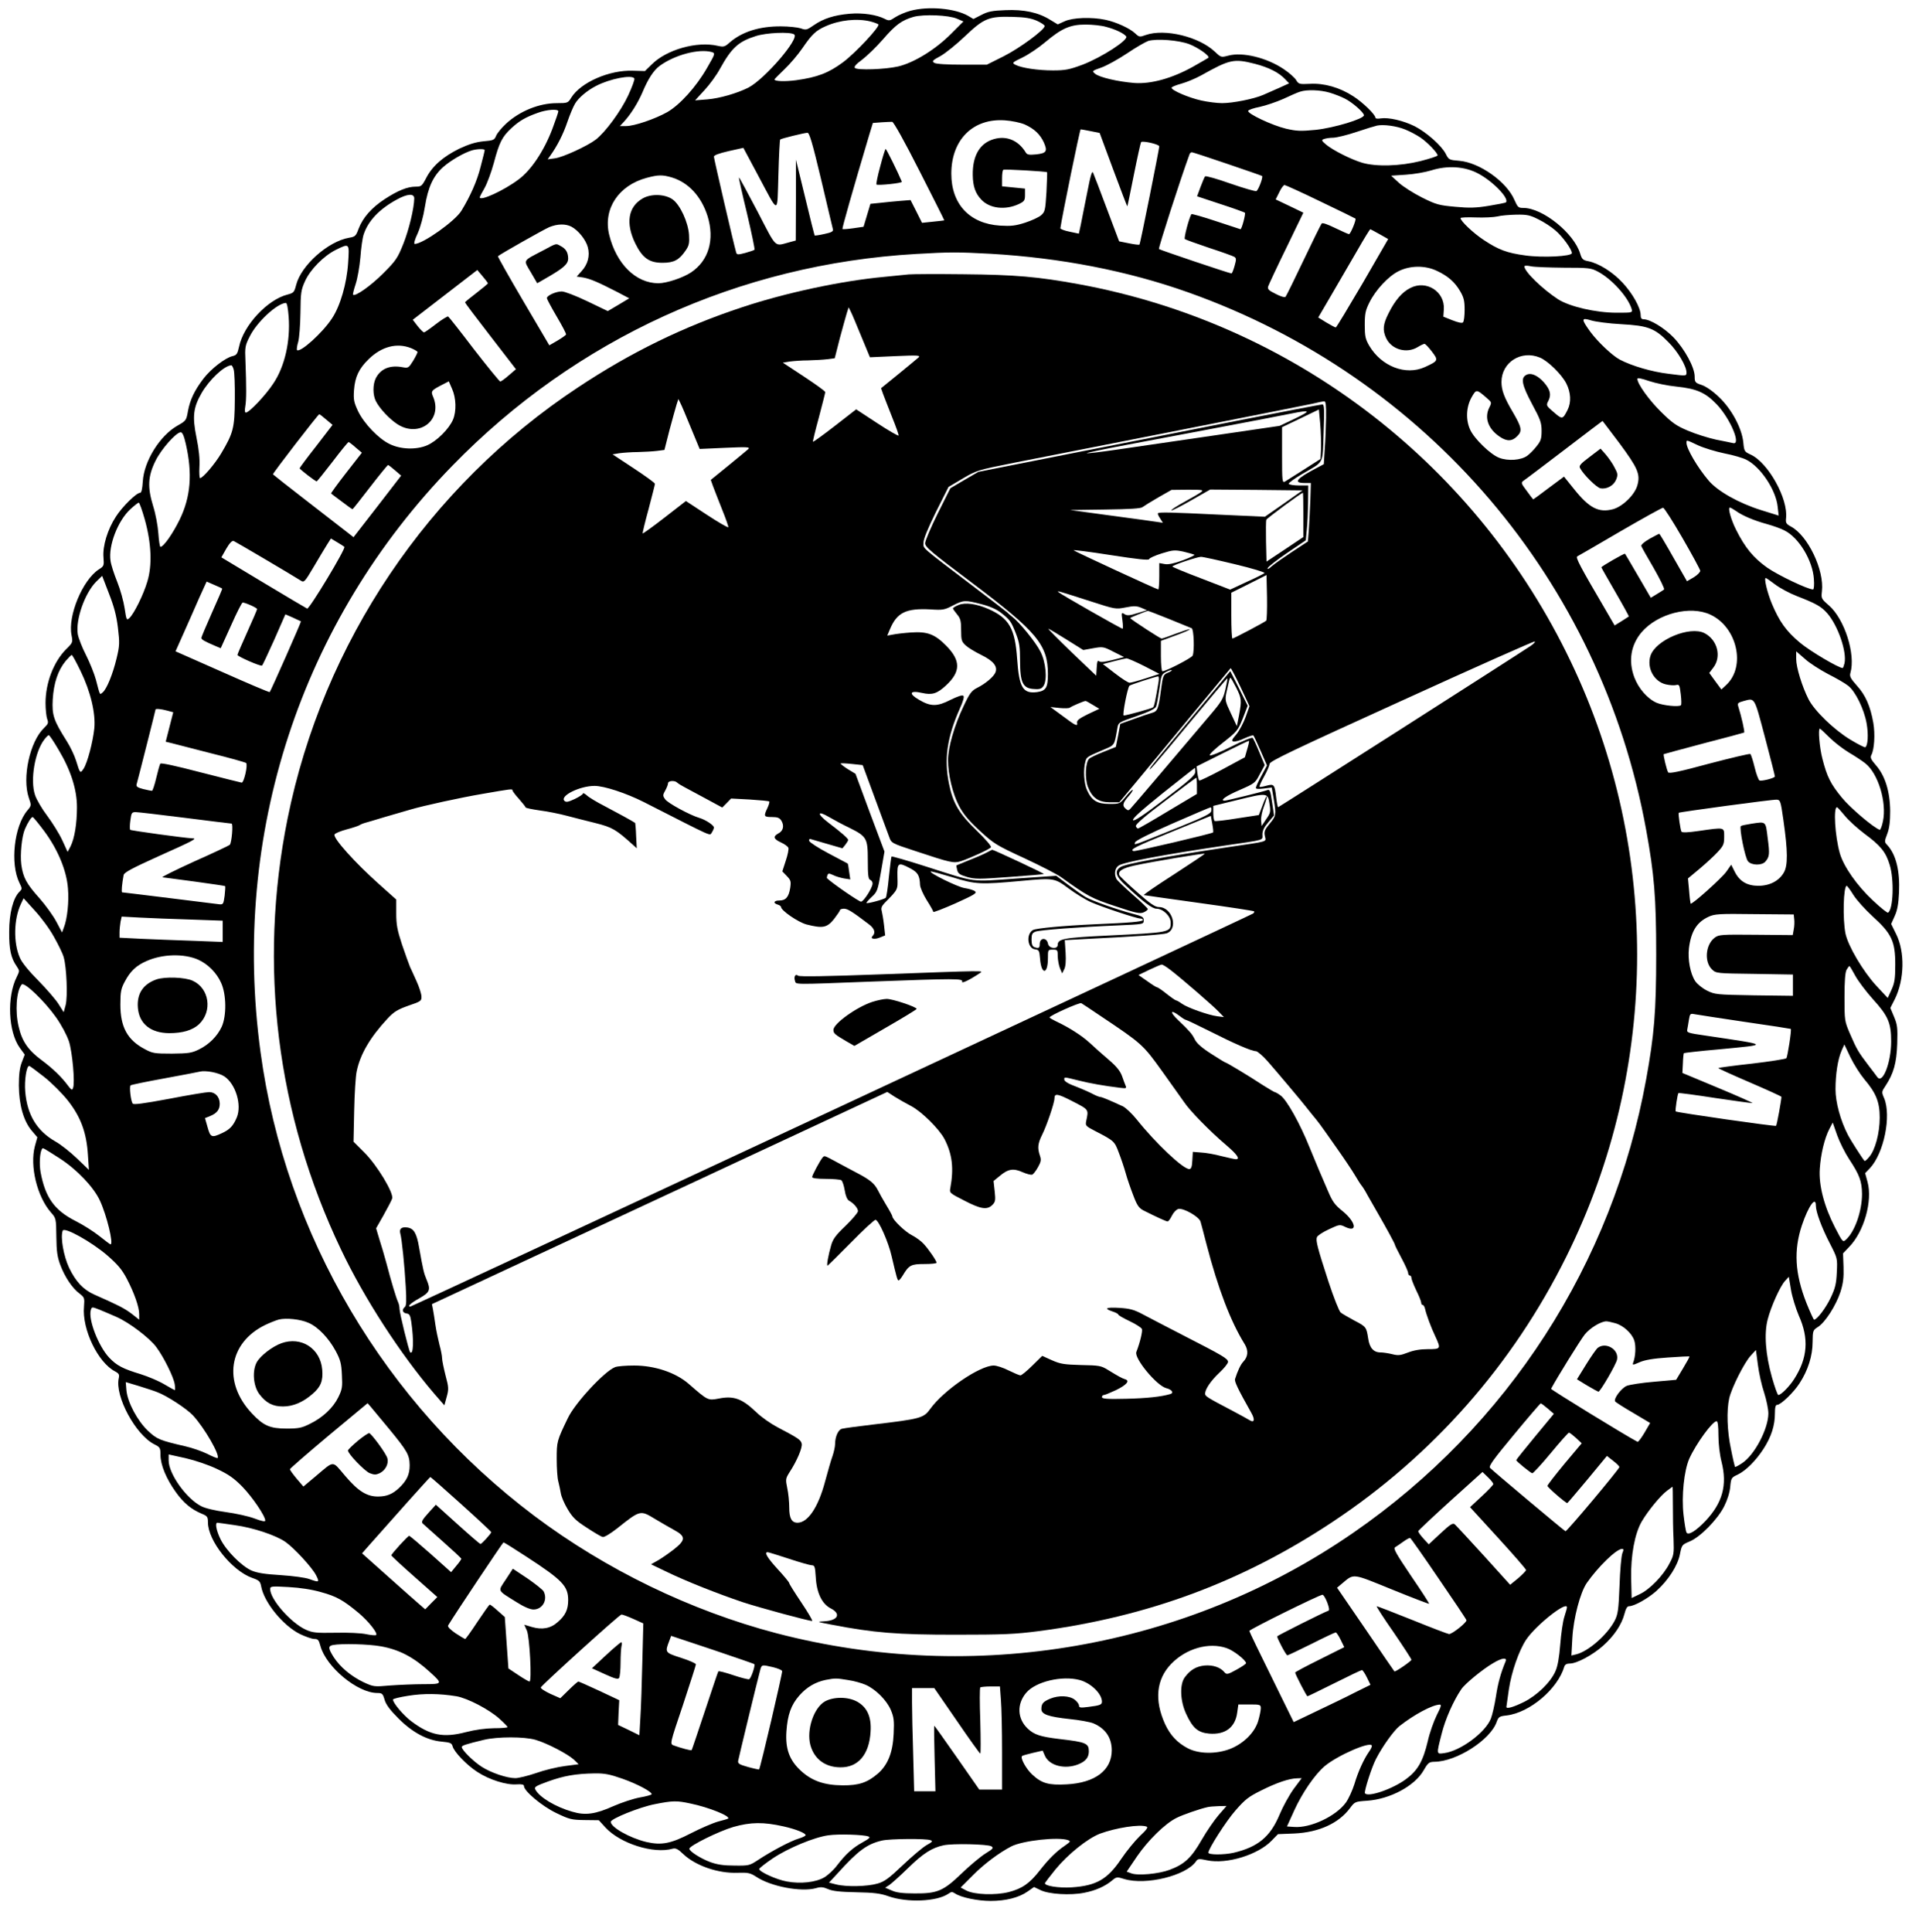 <?xml version="1.0" standalone="no"?>
<!DOCTYPE svg PUBLIC "-//W3C//DTD SVG 20010904//EN"
 "http://www.w3.org/TR/2001/REC-SVG-20010904/DTD/svg10.dtd">
<svg version="1.0" xmlns="http://www.w3.org/2000/svg"
 width="1172pt" height="1180pt" viewBox="0 0 1172 1180"
 preserveAspectRatio="xMidYMid meet">
<g transform="translate(0,1180) scale(0.1,-0.1)"
fill="#000000" stroke="none">
<path d="M5560 11734 c-30 -8 -72 -26 -92 -39 -34 -23 -39 -23 -65 -10 -49 25
-134 38 -214 31 -93 -8 -160 -29 -219 -70 -42 -29 -47 -31 -80 -19 -19 6 -73
12 -120 12 -131 1 -238 -33 -313 -98 -30 -27 -37 -29 -73 -21 -127 30 -314
-23 -404 -114 l-41 -40 -72 2 c-144 6 -320 -71 -378 -164 -20 -33 -22 -34 -88
-34 -109 0 -228 -49 -311 -126 -27 -25 -53 -57 -60 -73 -10 -26 -17 -29 -78
-34 -48 -5 -89 -18 -147 -45 -99 -49 -163 -105 -201 -177 -27 -52 -31 -55 -66
-55 -50 0 -109 -24 -190 -77 -79 -52 -132 -112 -158 -180 -16 -44 -21 -49 -58
-55 -128 -22 -292 -168 -323 -287 -12 -46 -15 -50 -53 -60 -123 -31 -269 -188
-296 -318 -10 -45 -15 -52 -40 -58 -44 -10 -132 -78 -177 -137 -55 -72 -82
-129 -95 -198 -10 -58 -12 -60 -63 -89 -109 -61 -206 -218 -213 -342 -3 -46
-8 -69 -17 -69 -22 0 -108 -84 -147 -145 -51 -78 -82 -180 -76 -249 4 -51 3
-54 -29 -74 -99 -65 -190 -284 -166 -402 8 -43 8 -45 -34 -86 -76 -77 -125
-205 -125 -328 0 -39 5 -83 10 -97 9 -23 7 -30 -19 -55 -87 -83 -135 -304 -93
-427 16 -46 16 -47 -9 -77 -81 -96 -106 -324 -49 -441 18 -37 18 -38 0 -56
-38 -38 -62 -131 -62 -243 -1 -109 11 -162 46 -212 18 -27 18 -28 0 -65 -61
-121 -52 -335 19 -433 l30 -41 -18 -47 c-13 -34 -18 -74 -18 -142 1 -119 29
-217 79 -276 l34 -40 -15 -54 c-32 -121 13 -308 98 -405 31 -35 32 -37 33
-148 1 -89 6 -124 24 -172 27 -73 73 -142 117 -175 31 -24 32 -27 28 -80 -13
-138 85 -342 190 -396 24 -13 27 -20 22 -42 -24 -110 103 -345 217 -403 36
-18 38 -22 38 -67 1 -60 35 -143 93 -224 47 -66 94 -106 159 -133 34 -14 38
-19 38 -53 0 -112 146 -295 270 -339 43 -15 49 -21 55 -52 18 -98 133 -239
237 -291 34 -16 73 -30 88 -30 22 0 27 -6 37 -43 35 -128 226 -287 347 -287
30 0 34 -4 45 -42 9 -30 34 -63 85 -114 86 -86 175 -133 264 -141 52 -5 61 -9
66 -28 9 -35 86 -115 151 -157 73 -48 179 -81 240 -76 32 2 45 -1 45 -10 0
-31 110 -123 197 -165 81 -39 94 -42 174 -43 l86 -1 41 -45 c91 -98 294 -162
410 -129 19 5 33 -2 65 -33 75 -71 213 -119 333 -114 63 2 76 -1 112 -24 89
-60 275 -95 365 -70 30 9 45 7 75 -6 27 -12 73 -17 172 -19 107 -2 147 -7 195
-24 115 -41 298 -33 367 15 18 13 24 13 42 1 36 -24 137 -45 216 -45 92 0 172
20 225 57 l40 28 40 -19 c50 -25 183 -33 267 -16 68 13 127 39 170 75 26 22
30 23 74 9 132 -40 377 20 438 107 11 17 18 18 69 7 118 -25 309 33 393 120
l39 40 100 4 c150 7 271 62 340 155 29 39 31 40 105 45 140 10 290 90 345 186
27 47 33 51 66 52 134 1 340 133 379 242 12 33 17 36 62 41 141 17 312 162
352 299 4 12 15 18 34 18 42 0 139 52 203 109 67 60 113 129 130 194 8 32 17
47 28 47 32 0 117 48 168 94 73 66 130 155 143 224 11 56 13 58 58 77 65 26
171 134 212 215 20 40 34 85 37 119 5 53 7 57 44 74 51 24 112 85 160 159 47
73 69 142 69 215 0 38 4 53 14 53 22 0 101 76 136 131 52 79 80 169 80 252 1
70 2 73 32 92 45 28 111 132 138 214 17 54 21 88 19 153 l-3 83 37 39 c91 93
144 280 113 396 l-15 55 29 30 c86 92 132 320 87 428 -16 37 -16 39 9 76 49
75 67 138 71 256 3 97 1 116 -19 164 l-23 55 28 55 c58 119 62 287 7 397 l-30
61 22 49 c16 35 23 75 26 143 6 132 -18 230 -70 288 -20 21 -20 22 -2 70 13
34 18 74 18 139 -1 119 -31 216 -86 279 -32 37 -37 48 -29 64 18 33 24 126 12
196 -18 102 -48 170 -100 227 -39 44 -46 57 -40 78 33 114 -36 330 -132 413
-46 40 -47 42 -42 86 15 130 -86 340 -189 395 -29 16 -33 22 -30 51 14 119
-110 341 -217 389 -37 17 -39 20 -44 74 -9 88 -73 206 -150 278 -37 36 -80 65
-105 73 -39 13 -42 17 -42 51 0 56 -61 168 -129 239 -56 58 -143 111 -183 111
-13 0 -18 8 -18 26 0 44 -50 133 -111 198 -61 66 -147 119 -210 131 -31 6 -38
12 -48 45 -37 125 -229 280 -347 280 -31 0 -35 4 -55 49 -47 111 -214 229
-337 239 -61 5 -64 6 -82 42 -26 51 -118 132 -190 169 -71 35 -159 55 -207 48
-18 -3 -33 -2 -33 4 0 19 -77 94 -135 131 -83 54 -178 81 -265 76 -65 -3 -69
-2 -84 23 -9 15 -43 45 -76 67 -104 70 -252 106 -339 82 -43 -11 -44 -11 -80
23 -97 93 -308 144 -424 103 -36 -13 -40 -13 -64 10 -34 32 -116 69 -181 83
-85 18 -200 14 -250 -9 l-42 -19 -48 29 c-71 44 -158 63 -272 58 -79 -3 -106
-8 -146 -29 l-49 -25 -32 19 c-80 46 -242 61 -353 31z m284 -48 l40 -17 -75
-75 c-94 -95 -226 -177 -324 -200 -79 -18 -249 -24 -264 -9 -7 7 8 24 45 51
30 23 88 79 127 124 77 89 114 116 186 137 62 17 215 11 265 -11z m489 -13
c26 -12 47 -26 47 -32 0 -23 -152 -135 -249 -184 l-104 -52 -151 0 c-92 0
-158 4 -170 11 -16 10 -12 15 40 43 31 18 99 73 150 122 114 108 144 120 289
116 76 -2 111 -8 148 -24z m-1017 -4 c24 -6 46 -15 49 -18 9 -15 -141 -175
-216 -231 -89 -66 -157 -92 -287 -110 -68 -9 -132 -7 -132 5 0 2 28 30 61 62
34 32 83 90 109 128 59 86 82 108 143 135 86 38 191 49 273 29z m1439 -33 c57
-15 106 -38 123 -58 17 -21 -149 -128 -266 -173 -81 -30 -105 -35 -181 -35
-94 0 -192 15 -229 34 -23 12 -21 14 43 45 37 18 99 60 138 93 101 85 153 108
247 108 41 0 98 -6 125 -14z m-1905 -46 c36 -23 -179 -273 -279 -325 -69 -35
-177 -66 -251 -72 l-75 -6 57 62 c31 33 74 92 94 129 72 130 113 168 221 202
62 20 207 27 233 10z m2414 -60 c54 -21 128 -73 116 -83 -3 -2 -45 -27 -95
-55 -126 -70 -254 -106 -356 -99 -100 8 -213 34 -240 56 -21 17 -21 18 39 39
33 12 103 51 157 87 53 36 111 69 128 75 51 15 185 5 251 -20z m-2917 -48 c22
-7 22 -9 -29 -97 -66 -115 -165 -225 -243 -270 -75 -42 -201 -85 -251 -85
l-38 0 26 28 c41 45 84 113 113 181 33 79 67 131 103 158 92 68 241 107 319
85z m3318 -72 c84 -22 146 -53 184 -94 l24 -25 -59 -27 c-33 -14 -77 -34 -100
-44 -55 -24 -184 -50 -250 -50 -29 0 -87 7 -127 16 -77 17 -182 62 -182 78 0
5 27 16 60 25 33 9 87 32 120 50 177 99 200 104 330 71z m-3791 -89 c4 -5 -13
-51 -37 -103 -45 -97 -141 -227 -199 -271 -51 -39 -201 -108 -249 -114 l-44
-6 17 24 c42 59 78 130 103 204 15 44 36 94 47 112 21 36 75 81 128 108 84 44
219 70 234 46z m4247 -87 c30 -9 71 -25 92 -36 45 -22 117 -85 117 -102 0 -22
-182 -77 -294 -89 -93 -9 -116 -8 -182 7 -84 20 -237 92 -231 109 2 6 33 17
70 24 37 8 102 30 145 49 42 20 88 40 102 44 42 14 123 11 181 -6z m-4711
-114 c0 -5 -16 -53 -36 -106 -51 -135 -130 -254 -208 -311 -91 -68 -236 -134
-236 -108 0 3 13 29 30 58 16 29 41 97 56 152 33 125 51 160 107 212 49 45 86
67 162 94 54 20 125 25 125 9z m2848 -80 c58 -26 94 -60 117 -110 24 -54 16
-66 -47 -73 -43 -4 -55 -2 -63 11 -48 80 -128 109 -211 77 -75 -29 -115 -103
-113 -215 1 -68 16 -111 52 -149 51 -55 147 -66 230 -27 33 16 37 22 37 56 l0
38 -70 7 -70 7 0 48 c0 27 3 51 8 53 8 5 262 -10 267 -15 1 -2 -1 -56 -4 -122
-7 -111 -9 -120 -33 -141 -14 -12 -57 -32 -97 -45 -59 -19 -86 -22 -154 -18
-185 12 -297 131 -297 317 0 208 133 340 328 326 42 -3 94 -14 120 -25z m-642
-285 c84 -165 152 -300 151 -301 -1 -1 -32 -4 -69 -8 l-67 -7 -35 70 -35 69
-63 -5 c-35 -3 -90 -8 -123 -12 l-59 -6 -21 -70 -21 -70 -62 -9 c-35 -5 -64
-7 -67 -5 -3 4 62 234 164 576 l22 72 52 4 c28 2 58 3 66 3 9 -1 77 -123 167
-301z m2966 254 c28 -11 69 -33 93 -49 43 -29 105 -94 105 -109 0 -5 -47 -20
-105 -35 -125 -31 -270 -35 -356 -10 -69 21 -176 75 -219 110 -29 25 -31 29
-14 35 11 4 36 8 58 8 21 1 84 16 140 35 56 19 113 36 126 39 40 8 118 -2 172
-24z m-1921 -10 l55 -11 83 -224 c46 -123 84 -224 86 -224 1 0 19 87 40 193
21 105 41 195 44 199 9 10 111 -13 111 -26 -1 -19 -116 -596 -121 -600 -2 -2
-31 1 -64 8 l-60 12 -75 199 c-41 110 -79 209 -84 220 -6 15 -16 -16 -36 -121
-16 -78 -33 -166 -39 -196 l-12 -55 -57 12 c-31 6 -56 16 -56 21 11 76 119
604 124 604 4 0 31 -5 61 -11z m-1646 -296 c37 -159 70 -295 72 -304 3 -12 -9
-19 -52 -28 -31 -7 -58 -11 -60 -9 -1 1 -28 107 -58 233 l-56 230 0 -247 -1
-247 -37 -10 c-96 -25 -76 -45 -197 188 -61 116 -111 209 -113 207 -2 -1 20
-100 49 -219 28 -119 49 -219 46 -222 -3 -4 -29 -12 -57 -20 -45 -12 -51 -11
-55 3 -14 47 -136 573 -136 585 0 9 30 20 90 34 l90 20 86 -161 c135 -252 120
-252 128 -5 3 117 8 215 11 217 6 6 145 40 166 41 12 1 30 -59 84 -286z
m-2055 180 c0 -5 -11 -50 -25 -102 -21 -85 -62 -178 -117 -268 -38 -63 -234
-202 -285 -203 -7 0 -1 25 18 65 17 38 35 104 44 162 19 120 51 189 113 244
46 40 122 84 172 100 33 10 80 11 80 2z m4536 -84 c115 -39 210 -72 212 -74 7
-7 -23 -87 -35 -92 -6 -3 -78 18 -159 46 -81 29 -150 48 -154 44 -4 -4 -16
-34 -28 -65 l-21 -57 142 -47 c78 -25 145 -50 150 -53 6 -6 -19 -101 -27 -101
-1 0 -68 22 -149 49 -81 27 -148 46 -151 43 -16 -29 -46 -145 -40 -152 5 -4
72 -28 149 -54 77 -25 146 -50 154 -55 12 -8 12 -16 1 -55 -7 -25 -15 -46 -19
-46 -12 0 -436 143 -443 149 -5 4 132 430 187 579 2 6 8 12 14 12 5 0 103 -32
217 -71z m1532 -59 c91 -48 192 -154 169 -176 -3 -3 -49 -12 -104 -21 -78 -13
-120 -14 -205 -6 -99 9 -116 13 -202 56 -52 26 -115 66 -142 90 l-48 44 90 6
c49 3 118 15 154 26 101 32 206 25 288 -19z m-4924 -24 c101 -31 179 -116 217
-235 45 -145 7 -273 -101 -345 -50 -33 -149 -66 -199 -66 -138 0 -258 119
-301 298 -37 157 58 300 230 346 71 19 96 19 154 2z m3961 -147 c115 -55 211
-102 213 -104 7 -6 -30 -95 -39 -95 -5 0 -42 17 -84 37 -47 23 -78 34 -83 28
-5 -6 -55 -107 -111 -225 -56 -118 -106 -219 -110 -223 -5 -5 -32 3 -60 18
-43 21 -51 29 -46 46 4 11 53 117 111 235 l104 215 -85 41 -84 40 22 44 c11
24 26 44 32 44 5 0 105 -45 220 -101z m-5535 19 c-1 -61 -33 -193 -67 -278
-35 -87 -45 -102 -123 -180 -76 -76 -171 -143 -184 -130 -2 3 5 32 16 65 11
33 24 106 29 163 4 57 13 120 20 140 27 82 94 154 202 213 65 36 107 39 107 7z
m6866 -128 c33 -16 79 -46 103 -67 44 -37 101 -116 101 -139 0 -20 -180 -29
-285 -14 -112 15 -164 35 -253 94 -64 42 -142 116 -142 134 0 4 42 6 92 4 51
-2 111 1 133 6 22 6 74 10 116 11 65 1 84 -3 135 -29z m-5907 -44 c42 -22 89
-80 101 -126 14 -52 0 -105 -39 -147 l-29 -32 40 -6 c43 -8 88 -27 207 -88
l74 -39 -65 -39 -66 -39 -125 60 c-71 34 -139 60 -156 60 -36 0 -91 -25 -91
-41 0 -5 27 -56 60 -112 33 -56 59 -105 57 -110 -1 -4 -25 -21 -52 -37 l-50
-29 -159 270 c-87 148 -157 272 -155 274 12 12 281 164 314 178 50 20 98 21
134 3z m4936 -46 l53 -30 -156 -270 c-87 -148 -160 -270 -164 -270 -4 0 -30
14 -57 30 l-50 31 83 142 c45 78 116 199 157 270 40 70 75 127 78 127 2 0 27
-14 56 -30z m-6299 -176 c-8 -125 -48 -263 -98 -338 -57 -88 -195 -212 -214
-194 -3 3 0 26 7 49 7 24 13 105 14 179 1 123 4 140 28 193 32 71 114 154 188
191 84 41 83 42 75 -80z m3924 56 c429 -25 836 -104 1205 -235 1461 -518 2523
-1764 2799 -3285 49 -270 61 -411 61 -760 0 -349 -12 -490 -61 -760 -205
-1128 -844 -2119 -1790 -2772 -1019 -704 -2312 -929 -3522 -613 -525 138
-1041 388 -1479 717 -913 687 -1521 1715 -1672 2833 -180 1328 245 2629 1172
3581 755 776 1752 1231 2833 1293 207 12 252 12 454 1z m3500 -85 c154 0 168
-2 209 -24 85 -45 184 -155 206 -228 6 -23 5 -23 -92 -23 -126 0 -286 37 -357
82 -95 62 -206 169 -206 201 0 5 15 6 38 1 20 -5 111 -8 202 -9z m-775 -19
c67 -31 110 -68 143 -125 22 -38 27 -58 27 -113 0 -37 -4 -71 -10 -77 -6 -6
-29 -1 -65 13 l-55 22 3 45 c7 108 -107 181 -205 130 -50 -25 -94 -76 -133
-155 -34 -67 -37 -103 -14 -152 33 -69 125 -95 192 -54 18 11 37 20 42 20 5 0
25 -21 45 -47 41 -54 40 -57 -43 -95 -117 -53 -265 4 -340 131 -23 40 -27 57
-27 126 0 68 4 89 28 137 38 77 116 161 179 192 70 35 162 36 233 2z m-5795
-76 c0 -3 -31 -29 -70 -59 -38 -29 -70 -55 -70 -58 0 -3 70 -96 156 -207 l155
-201 -43 -37 c-24 -21 -47 -38 -53 -38 -5 1 -77 89 -160 196 -82 108 -153 198
-158 201 -4 2 -38 -18 -74 -46 -36 -28 -69 -51 -73 -51 -5 0 -22 17 -39 38
l-30 39 197 152 197 152 32 -38 c18 -21 32 -40 33 -43z m-1217 -205 c11 -149
-24 -303 -93 -406 -46 -71 -148 -179 -169 -179 -6 0 -7 15 -3 38 7 38 7 118 1
277 -4 83 -2 95 25 148 43 89 167 204 222 207 7 0 13 -33 17 -85z m8138 -45
c164 -9 205 -24 290 -111 57 -57 109 -146 109 -184 0 -22 0 -22 -109 -8 -102
12 -225 48 -299 87 -45 24 -133 107 -179 169 -57 79 -57 89 5 70 26 -8 108
-19 183 -23z m-7391 -146 c22 -9 40 -20 40 -24 0 -5 -12 -29 -27 -54 -27 -43
-30 -45 -63 -39 -77 15 -135 -8 -165 -67 -19 -38 -19 -103 1 -141 23 -45 83
-109 133 -141 132 -83 275 27 217 167 -16 37 -14 40 62 79 l33 17 20 -46 c25
-56 27 -136 6 -187 -24 -57 -100 -133 -159 -158 -66 -28 -161 -25 -228 8 -68
32 -157 126 -193 200 -26 56 -29 71 -25 130 6 80 30 131 90 189 79 77 172 101
258 67z m6895 -58 c50 -21 133 -103 161 -158 28 -55 31 -115 8 -161 -30 -59
-32 -60 -84 -15 -48 41 -48 42 -33 71 18 37 11 67 -27 111 -39 44 -81 62 -109
46 -35 -18 -26 -62 36 -178 51 -94 58 -114 58 -164 0 -48 -5 -62 -31 -94 -16
-21 -42 -47 -56 -57 -37 -28 -118 -34 -172 -13 -53 20 -152 116 -177 171 -28
60 -25 137 7 196 30 53 31 53 92 0 33 -28 33 -29 18 -59 -32 -63 -8 -131 63
-179 44 -30 76 -29 107 3 32 31 28 53 -25 144 -54 91 -71 136 -71 187 0 120
120 197 235 149z m-7978 -73 c5 -16 8 -98 7 -183 -1 -174 -9 -204 -83 -329
-38 -64 -112 -151 -129 -151 -4 0 -6 31 -4 69 3 46 -3 106 -18 179 -26 128
-20 182 31 271 47 81 137 167 181 170 4 1 11 -11 15 -26z m8811 -104 c124 -13
177 -36 247 -109 84 -89 152 -252 98 -236 -10 2 -56 12 -103 21 -46 10 -123
34 -170 54 -72 30 -97 48 -166 116 -73 72 -144 171 -144 201 0 8 25 3 71 -13
39 -13 114 -29 167 -34z m-8245 -202 l38 -32 -100 -130 c-56 -71 -101 -132
-101 -135 0 -6 96 -80 104 -80 3 0 46 54 97 120 50 66 94 120 98 120 3 0 23
-15 43 -33 l38 -32 -96 -123 c-53 -68 -94 -125 -92 -126 1 -1 31 -24 65 -49
34 -26 63 -47 66 -47 2 0 50 61 107 135 57 74 107 135 110 135 3 0 22 -15 43
-33 l37 -32 -145 -188 -146 -188 -37 29 c-20 16 -131 102 -245 190 -114 88
-209 163 -210 165 -3 5 276 367 283 367 3 0 22 -15 43 -33z m7896 -142 c114
-154 130 -191 111 -259 -16 -58 -90 -130 -149 -146 -87 -23 -145 7 -237 122
l-62 77 -93 -69 c-51 -39 -94 -70 -95 -70 -1 0 -19 23 -39 51 -36 48 -37 51
-19 64 11 7 123 92 249 188 127 97 231 176 232 176 0 1 46 -60 102 -134z
m-8754 -7 c41 -180 30 -323 -38 -462 -41 -84 -98 -166 -117 -166 -4 0 -10 37
-13 83 -3 45 -17 120 -32 167 -35 114 -32 182 15 276 34 70 126 174 154 174
10 0 20 -23 31 -72z m9236 -8 c35 -16 107 -38 160 -49 53 -10 114 -28 135 -39
87 -44 181 -185 191 -288 l6 -53 -106 33 c-138 43 -267 116 -322 181 -68 80
-135 195 -135 230 0 19 -3 20 71 -15z m-9487 -452 c41 -147 46 -280 16 -379
-24 -82 -82 -198 -110 -224 -17 -15 -18 -12 -29 60 -6 41 -26 114 -45 161 -19
47 -38 105 -41 129 -14 92 44 244 121 315 24 22 47 40 51 40 5 0 21 -46 37
-102z m9391 -113 c59 -102 108 -193 109 -201 0 -8 -17 -26 -40 -40 l-41 -24
-83 145 c-45 80 -84 145 -86 145 -3 0 -29 -14 -60 -31 -33 -19 -53 -37 -50
-44 2 -7 37 -68 76 -135 39 -68 67 -126 63 -130 -4 -4 -25 -17 -45 -29 l-36
-22 -57 98 c-87 149 -98 168 -101 171 -3 4 -144 -77 -144 -83 0 -2 38 -69 85
-150 47 -81 84 -149 83 -150 -2 -1 -22 -14 -45 -29 l-42 -26 -54 93 c-156 266
-186 322 -174 329 7 3 125 72 262 152 138 80 255 145 262 145 6 1 59 -82 118
-184z m326 165 c40 -29 110 -59 191 -81 39 -11 87 -28 107 -39 88 -44 172
-184 179 -297 3 -36 0 -63 -5 -63 -32 0 -212 86 -280 133 -84 60 -135 121
-191 233 -30 60 -51 134 -37 134 4 0 20 -9 36 -20z m-8498 -220 c11 -9 -214
-382 -227 -377 -6 3 -127 74 -268 159 l-256 154 30 53 c20 34 35 50 45 47 12
-5 347 -202 410 -242 20 -13 24 -9 79 84 31 53 68 114 81 135 l24 38 37 -22
c20 -12 41 -25 45 -29z m-1383 -493 c11 -94 11 -109 -8 -188 -23 -96 -60 -187
-85 -208 -19 -15 -15 -22 -41 77 -9 34 -36 102 -60 150 -25 48 -47 106 -51
129 -14 89 43 250 112 320 l37 36 41 -107 c31 -79 46 -134 55 -209z m10122
263 c29 -22 89 -54 133 -71 116 -45 148 -63 185 -105 65 -75 120 -234 105
-305 -4 -16 -9 -29 -11 -29 -25 0 -199 103 -260 154 -85 71 -127 130 -173 240
-28 68 -49 156 -37 156 3 0 29 -18 58 -40z m-9485 -25 c2 -1 -26 -66 -62 -146
-35 -79 -65 -149 -65 -155 0 -10 17 -20 87 -50 l31 -13 63 139 c34 77 66 140
71 140 16 0 88 -32 88 -40 0 -4 -27 -67 -60 -140 -33 -73 -60 -136 -60 -140 0
-9 141 -71 150 -65 4 2 37 74 75 158 l68 155 46 -20 c25 -12 47 -22 49 -23 3
-2 -184 -425 -191 -432 -3 -2 -133 53 -290 123 l-285 126 50 112 c27 61 70
157 94 213 l46 101 46 -20 c26 -11 48 -21 49 -23z m9089 -159 c163 -76 218
-316 97 -429 l-30 -28 -37 50 -37 51 25 33 c51 67 25 169 -54 210 -89 46 -298
-41 -330 -138 -24 -74 22 -159 95 -175 22 -5 50 -7 61 -4 20 5 22 1 29 -56 4
-34 5 -64 1 -67 -12 -12 -110 -2 -149 15 -56 25 -110 87 -136 156 -37 100 -21
197 45 275 98 114 297 165 420 107z m719 -363 c50 -25 105 -57 122 -71 43 -32
98 -143 113 -230 12 -66 8 -136 -8 -146 -4 -2 -46 19 -92 47 -99 60 -219 176
-255 247 -39 77 -75 194 -75 245 l0 47 53 -46 c28 -26 93 -67 142 -93z
m-10673 19 c61 -125 93 -259 84 -351 -9 -84 -42 -209 -65 -245 -21 -32 -22
-31 -46 47 -10 33 -36 87 -57 120 -81 128 -91 159 -86 255 6 100 32 178 79
235 17 20 34 37 37 37 4 0 28 -44 54 -98z m10287 -404 c34 -128 61 -236 61
-240 0 -10 -79 -30 -94 -25 -6 3 -20 39 -30 81 -10 42 -22 78 -26 81 -5 3
-118 -24 -252 -59 -180 -49 -244 -62 -250 -53 -9 15 -31 107 -27 111 2 1 112
31 244 66 132 34 243 64 247 66 5 3 -16 97 -36 160 -6 19 -1 23 31 32 72 19
65 32 132 -220z m-9758 162 l37 -10 -23 -90 -23 -90 37 -9 c20 -5 128 -33 241
-62 113 -28 209 -55 213 -59 12 -11 -13 -120 -27 -120 -6 1 -119 29 -251 63
-157 41 -242 59 -246 53 -4 -6 -15 -46 -25 -88 -10 -43 -22 -78 -26 -78 -5 0
-29 5 -54 11 -34 9 -43 15 -40 28 8 27 116 454 116 458 0 6 35 3 71 -7z
m10151 -163 c29 -29 82 -70 118 -92 36 -21 82 -51 102 -67 78 -61 132 -237
108 -353 -6 -31 -16 -55 -20 -53 -38 13 -180 134 -230 195 -70 85 -92 129
-120 239 -18 68 -27 184 -16 184 3 0 29 -24 58 -53z m-10815 -75 c75 -125 113
-243 113 -352 0 -101 -15 -191 -39 -239 l-18 -34 -33 72 c-18 39 -60 106 -92
149 -32 42 -65 99 -74 126 -31 91 -1 266 57 340 11 14 23 26 27 26 4 0 31 -40
59 -88z m10535 -432 c27 -188 28 -277 2 -320 -29 -50 -86 -80 -155 -80 -69 0
-115 27 -145 87 l-21 42 -30 -43 c-28 -39 -210 -203 -218 -195 -1 2 -6 38 -9
79 l-7 75 72 60 c39 33 89 79 110 102 35 38 39 48 39 93 0 59 5 58 -155 35
-69 -10 -101 -11 -106 -4 -6 11 -21 111 -16 115 5 5 574 82 597 80 23 -1 25
-6 42 -126z m373 30 c22 -28 77 -78 122 -112 99 -73 130 -111 154 -190 28 -90
22 -272 -10 -292 -4 -3 -46 30 -92 74 -97 90 -180 208 -203 290 -29 103 -40
280 -17 280 3 0 24 -23 46 -50z m-10135 -15 c151 -19 279 -35 284 -35 11 0 1
-119 -11 -130 -4 -4 -101 -50 -216 -101 -114 -52 -201 -95 -195 -97 7 -1 96
-13 196 -26 101 -14 185 -26 187 -28 2 -2 0 -28 -3 -58 -7 -51 -9 -55 -32 -53
-14 2 -152 19 -306 38 -155 19 -284 35 -288 35 -6 0 -1 54 9 106 4 16 51 41
212 114 215 96 241 110 208 110 -41 1 -375 47 -380 52 -3 3 -3 29 1 57 6 47 9
51 33 51 14 0 150 -16 301 -35z m-860 -81 c84 -113 137 -242 145 -350 7 -81
-4 -186 -25 -239 l-11 -30 -35 66 c-19 36 -66 101 -103 143 -79 88 -100 126
-111 205 -8 63 3 173 22 217 17 40 39 74 47 74 4 0 36 -39 71 -86z m11050
-391 c19 -30 72 -89 117 -130 116 -105 138 -152 138 -293 0 -88 -4 -113 -23
-155 l-23 -50 -70 75 c-81 88 -172 242 -188 318 -18 88 -13 293 8 292 3 -1 22
-26 41 -57z m-10991 -254 c27 -47 54 -103 60 -125 18 -62 25 -242 12 -292
l-12 -44 -31 49 c-16 26 -72 91 -123 143 -59 59 -102 112 -114 141 -40 91 -37
235 6 327 l17 36 68 -75 c38 -41 91 -112 117 -160z m10629 107 c2 -16 1 -44
-3 -63 l-6 -34 -225 2 c-211 2 -227 1 -252 -18 -56 -42 -65 -148 -16 -194 25
-24 30 -24 260 -27 l234 -4 0 -65 0 -65 -237 3 c-230 4 -240 5 -288 29 -28 14
-60 40 -72 58 -30 46 -46 132 -38 201 13 103 48 159 120 192 36 17 64 19 280
16 l240 -2 3 -29z m-9795 -2 l197 -7 0 -65 0 -65 -177 7 c-98 3 -240 9 -315
12 l-138 7 0 32 c0 18 3 47 6 65 l7 32 111 -6 c61 -3 200 -9 309 -12z m47
-245 c60 -27 114 -81 141 -143 32 -71 33 -201 3 -267 -27 -58 -78 -109 -140
-139 -43 -21 -63 -24 -164 -25 -106 0 -119 2 -165 27 -107 56 -150 135 -150
273 0 78 4 97 27 140 33 63 70 98 132 125 98 44 229 47 316 9z m10120 -97 c17
-32 66 -97 109 -145 93 -102 111 -145 111 -258 0 -126 -51 -261 -84 -218 -6 8
-31 42 -56 74 -60 79 -70 95 -111 190 -34 79 -34 82 -34 225 0 100 4 152 13
168 7 12 15 22 17 22 2 0 18 -26 35 -58z m-10988 -255 c34 -48 66 -109 79
-147 21 -66 38 -253 25 -285 -5 -15 -9 -13 -28 11 -42 57 -94 107 -165 160
-81 60 -119 115 -139 203 -23 94 -14 219 18 258 15 19 140 -101 210 -200z
m10313 -28 c154 -22 281 -42 282 -43 6 -5 -20 -171 -27 -179 -5 -5 -99 -20
-210 -33 -111 -12 -204 -25 -206 -27 -2 -2 84 -41 191 -87 107 -46 195 -86
195 -89 -1 -23 -28 -173 -33 -177 -5 -5 -606 81 -613 88 -4 5 11 107 17 112 2
2 103 -11 224 -30 121 -18 223 -32 228 -31 4 1 -90 43 -210 93 l-218 91 3 58
c1 32 4 61 6 63 3 2 98 13 213 23 312 30 317 25 -79 84 -111 16 -118 18 -113
39 2 11 7 38 10 59 6 35 8 38 33 33 15 -3 153 -24 307 -47z m730 -349 c73 -86
95 -140 95 -236 0 -95 -28 -199 -65 -241 -13 -16 -25 -26 -28 -23 -14 16 -87
130 -101 158 -46 89 -76 200 -76 279 0 93 14 183 37 236 l17 38 37 -78 c21
-43 59 -103 84 -133z m-11117 14 c46 -36 111 -101 146 -145 79 -100 115 -197
123 -334 l6 -90 -74 71 c-41 39 -99 85 -130 102 -114 65 -173 163 -185 305 -6
69 8 157 24 157 4 0 44 -30 90 -66z m1102 2 c69 -46 108 -174 76 -251 -22 -52
-43 -74 -91 -96 -62 -29 -70 -26 -87 36 l-16 56 32 13 c42 17 59 41 58 77 -1
41 -28 69 -65 69 -16 0 -126 -18 -244 -41 -161 -30 -218 -37 -223 -29 -12 19
-21 103 -13 111 5 4 98 23 208 43 110 20 207 39 215 41 36 9 115 -6 150 -29z
m9923 -505 c64 -97 78 -135 79 -213 0 -105 -44 -231 -99 -280 -18 -16 -20 -14
-66 75 -67 130 -100 259 -93 359 6 91 29 185 58 242 l21 40 27 -77 c15 -42 48
-108 73 -146z m-10928 4 c105 -68 207 -175 245 -257 42 -90 85 -268 65 -268
-3 0 -33 23 -67 50 -35 28 -101 70 -147 93 -128 65 -184 142 -213 297 -9 50
-5 120 8 142 6 10 2 11 109 -57z m10725 -288 c0 -39 36 -136 86 -232 46 -90
46 -90 42 -175 -3 -70 -10 -98 -37 -155 -29 -62 -84 -135 -102 -135 -3 0 -24
46 -47 103 -70 179 -78 321 -27 474 39 116 85 181 85 120z m-10434 -305 c63
-55 89 -86 118 -141 46 -88 76 -174 76 -217 l0 -34 -47 37 c-44 33 -79 51
-226 116 -68 30 -114 79 -155 164 -34 73 -54 187 -39 227 10 24 177 -69 273
-152z m10330 -367 c63 -140 54 -259 -28 -387 -29 -46 -81 -98 -97 -98 -5 0
-22 48 -39 108 -39 138 -49 267 -26 354 20 78 77 205 107 236 l22 24 13 -78
c7 -43 29 -114 48 -159z m-10275 -8 c78 -34 203 -129 244 -185 46 -62 105
-182 112 -226 3 -20 3 -36 1 -36 -3 0 -32 16 -64 35 -33 20 -97 47 -144 62
-109 33 -146 52 -192 100 -66 69 -131 236 -113 293 6 19 7 19 53 1 26 -11 72
-30 103 -44z m1175 -37 c57 -25 122 -93 164 -171 29 -54 35 -77 38 -146 4 -74
2 -88 -22 -137 -32 -65 -96 -125 -175 -163 -48 -24 -68 -28 -141 -28 -102 0
-142 18 -213 94 -177 189 -141 429 81 538 29 14 67 29 85 34 45 11 133 2 183
-21z m7977 -1 c50 -13 103 -61 118 -106 11 -34 8 -98 -7 -136 -5 -15 -1 -15
39 3 32 14 83 23 173 29 71 5 130 8 132 6 2 -1 -16 -34 -39 -72 l-42 -70 -135
-12 c-74 -6 -149 -18 -167 -25 -33 -14 -81 -78 -71 -95 3 -5 53 -37 110 -70
l104 -62 -35 -60 c-19 -32 -38 -57 -42 -55 -76 40 -530 319 -528 324 36 68
179 298 205 331 33 41 98 80 132 81 8 0 32 -5 53 -11z m911 -424 c14 -44 26
-101 26 -127 0 -94 -84 -254 -160 -304 -22 -15 -42 -25 -44 -23 -1 2 -13 50
-24 107 -24 110 -28 238 -11 312 14 63 92 218 131 260 l32 35 12 -90 c6 -49
23 -126 38 -170z m-9815 3 c60 -22 182 -102 220 -143 71 -77 166 -243 150
-260 -3 -2 -31 9 -64 26 -33 16 -91 36 -130 45 -159 37 -176 43 -232 96 -64
61 -124 173 -131 247 l-4 50 83 -25 c45 -14 94 -30 108 -36z m1419 -227 c110
-134 123 -157 124 -220 0 -56 -17 -93 -64 -138 -40 -38 -76 -53 -130 -53 -68
0 -121 33 -200 126 -82 96 -63 96 -181 -3 l-74 -62 -42 49 c-22 27 -41 52 -40
57 0 4 107 97 237 206 l237 197 20 -23 c11 -13 62 -74 113 -136z m7075 126
l37 -32 -115 -139 c-63 -76 -115 -141 -115 -144 1 -7 84 -75 98 -80 5 -1 56
54 113 123 57 69 107 125 111 125 5 0 24 -15 43 -32 l35 -33 -105 -125 c-57
-69 -104 -129 -104 -135 0 -9 111 -105 121 -105 2 0 57 65 123 144 l119 144
38 -30 c21 -16 38 -33 38 -38 0 -12 -322 -396 -329 -392 -11 5 -449 373 -461
387 -9 11 20 51 147 204 87 105 160 190 163 190 3 0 22 -14 43 -32z m1042
-165 c0 -51 8 -117 19 -160 36 -142 6 -250 -97 -360 -59 -62 -105 -91 -117
-72 -4 7 -12 55 -18 108 -13 115 3 270 35 343 41 91 141 229 167 229 7 0 11
-29 11 -88z m-9169 -204 c70 -33 103 -56 154 -108 61 -63 140 -179 140 -207 0
-8 -21 -4 -66 13 -37 14 -116 31 -175 39 -66 9 -125 23 -150 36 -91 46 -199
198 -199 279 l0 37 104 -23 c60 -14 140 -41 192 -66z m7794 -92 c0 -5 -32 -39
-71 -75 l-71 -66 171 -187 c94 -103 171 -191 171 -197 0 -5 -22 -27 -48 -50
l-49 -40 -161 178 c-89 98 -169 184 -177 191 -12 10 -27 1 -87 -55 l-72 -67
-34 37 c-18 20 -32 40 -30 44 2 5 90 88 197 185 l195 176 33 -32 c18 -17 33
-36 33 -42z m-6304 -122 c101 -91 184 -168 184 -172 -1 -9 -58 -72 -66 -72 -3
0 -66 54 -139 120 l-133 120 -47 -52 c-37 -41 -43 -54 -33 -63 7 -7 63 -56
123 -110 61 -54 111 -101 112 -104 2 -3 -12 -23 -30 -44 l-32 -39 -124 111
c-69 61 -128 111 -132 111 -8 0 -109 -111 -109 -119 0 -4 63 -62 140 -130
l141 -125 -37 -37 -37 -38 -36 31 c-20 17 -107 94 -193 171 l-157 140 42 48
c134 152 372 418 375 418 2 1 87 -74 188 -165z m7401 -6 c0 -62 1 -156 4 -208
3 -89 2 -99 -25 -149 -38 -74 -121 -159 -181 -187 l-50 -24 -3 119 c-3 140 22
276 65 349 38 65 116 160 155 188 17 13 33 24 33 24 1 0 2 -51 2 -112z m-8782
-123 c110 -15 249 -61 308 -102 53 -37 163 -156 187 -203 23 -45 20 -46 -41
-24 -25 9 -100 19 -175 24 -98 6 -142 13 -178 28 -61 27 -155 122 -189 191
-26 53 -35 101 -19 101 4 0 52 -7 107 -15z m7350 -324 c92 -134 169 -249 171
-256 5 -12 -86 -85 -106 -85 -6 0 -106 38 -222 85 -117 47 -216 85 -220 85 -4
0 42 -72 103 -159 60 -88 109 -163 109 -168 0 -8 -100 -77 -104 -71 -2 2 -81
117 -176 257 l-174 254 32 27 c73 61 58 62 304 -38 123 -50 225 -89 226 -87 2
2 -47 78 -110 170 -91 135 -110 168 -98 175 8 5 31 20 50 34 19 14 38 24 42
23 4 -1 82 -112 173 -246z m-5572 133 c223 -145 257 -181 257 -267 0 -57 -17
-94 -64 -134 -43 -39 -96 -48 -157 -30 l-47 14 16 -36 c17 -40 31 -311 16
-311 -5 0 -36 18 -69 40 l-60 40 -11 157 -11 157 -43 38 c-23 21 -45 38 -49
38 -3 0 -37 -48 -75 -105 -38 -58 -72 -105 -75 -105 -3 0 -30 16 -59 35 -33
23 -50 40 -45 48 40 67 334 507 338 507 4 0 66 -39 138 -86z m6695 19 c-6 -16
-14 -104 -17 -198 -6 -150 -10 -175 -30 -214 -45 -86 -162 -188 -235 -205
l-29 -7 6 108 c7 121 48 277 88 335 69 99 181 208 215 208 11 0 11 -5 2 -27z
m-7947 -237 c95 -26 135 -49 228 -126 60 -50 120 -125 108 -136 -3 -3 -30 -1
-59 5 -30 7 -115 11 -189 9 -120 -2 -139 0 -182 19 -91 42 -217 185 -217 248
0 17 8 18 113 12 72 -4 143 -15 198 -31z m6145 -63 c11 -29 14 -48 8 -50 -28
-9 -314 -153 -314 -157 0 -14 55 -116 62 -116 5 0 71 32 148 70 77 39 143 70
148 70 4 0 18 -20 30 -45 l22 -45 -150 -75 c-83 -41 -150 -77 -150 -80 0 -10
70 -145 75 -145 3 0 77 36 165 80 88 44 163 80 168 80 4 0 18 -20 30 -45 l22
-45 -93 -46 c-50 -26 -156 -77 -234 -114 l-142 -68 -135 275 c-75 151 -136
278 -136 282 0 9 429 221 447 221 6 0 19 -21 29 -47z m1464 -30 c0 -5 -7 -30
-16 -58 -9 -27 -20 -104 -25 -169 -6 -78 -16 -134 -29 -162 -29 -68 -113 -149
-193 -189 -63 -31 -107 -44 -107 -30 0 3 7 50 15 106 16 108 62 239 106 305
60 89 250 239 249 197z m-5703 -70 l62 -28 -6 -235 c-3 -129 -8 -283 -12 -341
l-6 -107 -65 32 -65 31 3 76 4 75 -121 57 c-67 31 -125 57 -129 57 -3 0 -30
-23 -58 -51 l-52 -51 -61 27 c-34 16 -60 33 -58 39 5 14 480 445 492 445 6 1
38 -11 72 -26z m740 -277 c7 -7 -20 -88 -32 -92 -5 -2 -50 9 -97 25 -48 16
-89 27 -91 23 -3 -4 -39 -113 -82 -242 -43 -129 -79 -237 -81 -239 -4 -4 -66
13 -110 29 -23 9 -23 10 57 247 43 131 79 242 79 248 0 6 -41 24 -91 40 -99
32 -99 32 -70 107 l10 27 252 -84 c138 -47 254 -86 256 -89z m-2280 109 c112
-20 201 -67 301 -159 77 -70 75 -72 -41 -72 -56 0 -148 -4 -204 -8 -100 -9
-102 -8 -165 21 -76 37 -141 92 -180 152 -34 54 -35 68 -5 74 52 10 218 6 294
-8z m5165 -11 c42 -14 118 -74 118 -92 0 -4 -26 -22 -59 -40 -52 -29 -60 -30
-72 -16 -25 31 -71 46 -121 42 -52 -5 -89 -27 -122 -72 -32 -43 -29 -143 8
-223 40 -87 72 -115 141 -121 98 -8 159 38 171 128 l7 50 68 0 c65 0 69 -1 69
-23 0 -13 -7 -48 -16 -78 -21 -70 -88 -137 -170 -170 -85 -33 -191 -32 -259 3
-65 34 -108 80 -140 149 -66 146 -53 273 38 367 91 94 230 134 339 96z m1703
-81 c-30 -72 -47 -135 -59 -215 -8 -51 -22 -112 -31 -135 -34 -85 -186 -197
-284 -210 -49 -7 -49 -10 -16 119 22 88 71 199 119 270 21 33 133 125 196 161
53 32 86 36 75 10z m-4475 -35 c29 -7 54 -17 57 -24 3 -9 -133 -593 -141 -601
-1 -1 -31 5 -67 15 -54 15 -63 21 -61 37 4 22 117 489 133 548 11 42 9 41 79
25z m460 -79 c36 -5 84 -19 107 -29 61 -27 127 -93 153 -152 19 -45 22 -65 18
-147 -5 -113 -35 -189 -95 -242 -65 -56 -117 -74 -218 -73 -113 1 -189 28
-257 92 -67 63 -92 131 -85 237 7 102 28 162 79 220 45 51 98 82 161 95 59 11
64 11 137 -1z m1415 0 c69 -19 135 -84 135 -132 0 -19 -13 -23 -83 -32 -48 -6
-57 -5 -57 8 0 9 -12 25 -26 36 -32 25 -98 28 -151 6 -42 -18 -53 -30 -53 -63
0 -32 42 -47 172 -61 60 -6 125 -18 145 -26 74 -31 113 -88 113 -165 0 -122
-102 -199 -276 -208 -110 -6 -152 6 -210 60 -37 34 -74 101 -62 113 2 3 32 11
65 19 l61 14 13 -30 c26 -62 123 -87 206 -53 44 18 62 41 63 77 0 51 -16 58
-180 77 -116 14 -154 26 -194 64 -63 60 -67 149 -9 218 58 69 220 107 328 78z
m-482 -121 c4 -46 7 -188 7 -315 l0 -233 -70 0 -69 0 -136 195 c-75 107 -137
195 -139 195 -2 0 -1 -90 2 -200 l5 -200 -65 0 -65 0 -6 227 c-4 124 -7 266
-7 315 l0 88 68 0 68 0 138 -200 c75 -110 140 -200 143 -200 3 0 3 89 0 199
-4 109 -4 201 0 205 3 3 32 6 63 6 l57 0 6 -82z m-3325 22 c68 -12 199 -80
262 -137 28 -25 50 -48 50 -51 0 -4 -37 -7 -83 -7 -53 -1 -114 -9 -172 -24
-138 -36 -219 -20 -335 68 -47 36 -110 110 -110 131 0 5 42 15 93 23 93 15
191 14 295 -3z m5986 -117 c-18 -37 -43 -107 -54 -157 -29 -123 -62 -180 -133
-232 -82 -61 -234 -113 -251 -86 -6 10 41 159 68 210 39 76 108 172 143 200
91 71 199 129 245 131 13 1 10 -11 -18 -66z m-5503 -149 c69 -20 196 -86 234
-121 l29 -28 -84 -11 c-47 -6 -126 -25 -176 -43 -50 -17 -107 -31 -127 -31
-51 0 -149 33 -206 70 -50 32 -121 102 -121 120 0 9 23 17 135 44 83 20 248
20 316 0z m5091 -71 c-33 -47 -68 -124 -90 -199 -12 -38 -35 -89 -52 -113 -61
-84 -217 -157 -317 -149 l-43 3 44 97 c48 106 125 219 186 271 77 65 278 153
288 126 2 -5 -5 -21 -16 -36z m-4562 -166 c91 -32 180 -79 180 -95 0 -4 -32
-13 -72 -20 -39 -7 -112 -31 -162 -53 -109 -49 -171 -58 -251 -34 -102 29
-200 88 -225 135 -9 16 1 22 78 50 95 34 166 47 282 49 61 1 93 -5 170 -32z
m4100 -64 c-27 -38 -65 -107 -85 -155 -57 -137 -133 -199 -282 -234 -59 -13
-153 -13 -153 1 0 23 110 195 165 257 60 69 81 85 160 124 92 46 168 72 217
73 l28 1 -50 -67z m-3683 -88 c112 -23 245 -77 230 -92 -2 -2 -30 -10 -61 -18
-32 -9 -107 -41 -167 -72 -122 -63 -179 -74 -271 -53 -101 24 -218 90 -218
123 0 19 176 90 269 108 110 22 135 22 218 4z m3226 -70 c-26 -30 -73 -98
-104 -152 -63 -110 -105 -149 -196 -183 -67 -25 -195 -37 -235 -21 l-27 10 63
93 c67 98 172 201 241 235 37 19 144 56 190 66 11 3 42 5 68 6 l48 1 -48 -55z
m-2656 -70 c75 -17 133 -41 133 -53 0 -5 -19 -14 -42 -21 -48 -14 -165 -76
-247 -130 -53 -35 -57 -36 -145 -35 -66 0 -107 6 -150 22 -56 21 -126 65 -126
81 0 18 180 107 269 133 106 30 184 31 308 3z m2216 -1 c10 -4 -1 -20 -41 -57
-30 -29 -81 -91 -114 -140 -84 -125 -152 -164 -303 -174 -79 -5 -170 9 -163
27 2 4 31 42 65 84 77 93 196 188 271 217 98 36 244 59 285 43z m-1700 -60
c15 -5 8 -12 -35 -36 -60 -33 -103 -72 -156 -141 -20 -27 -56 -60 -78 -73 -51
-30 -145 -41 -229 -25 -62 11 -168 59 -168 76 0 5 38 35 84 66 93 62 251 128
338 140 62 9 216 4 244 -7z m380 -23 c15 -5 11 -11 -24 -30 -23 -13 -88 -68
-145 -122 -85 -81 -112 -101 -155 -113 -61 -18 -191 -21 -253 -5 l-43 11 51
55 c127 141 182 181 273 202 46 11 271 13 296 2z m841 0 c16 -6 13 -10 -20
-33 -53 -36 -97 -79 -155 -153 -61 -78 -107 -110 -189 -131 -81 -20 -210 -16
-259 10 l-34 18 74 74 c68 69 160 138 235 177 70 36 291 60 348 38z m-470 -37
c16 -10 12 -15 -35 -44 -29 -18 -94 -72 -144 -120 -114 -110 -150 -125 -290
-124 -71 0 -112 5 -139 18 l-40 17 25 16 c13 9 65 55 114 103 93 91 147 125
218 140 56 12 267 7 291 -6z"/>
<path d="M5376 10784 c-16 -58 -26 -108 -23 -111 8 -7 158 8 155 17 -24 58
-94 200 -99 200 -3 0 -18 -48 -33 -106z"/>
<path d="M3925 10588 c-89 -51 -105 -152 -45 -275 44 -89 85 -118 166 -118 70
0 102 17 142 76 20 29 23 44 20 95 -5 76 -54 183 -100 216 -47 33 -131 36
-183 6z"/>
<path d="M3314 10269 c-124 -65 -118 -54 -72 -132 l39 -67 52 30 c110 63 137
87 137 122 -1 37 -14 59 -47 76 -29 16 -21 18 -109 -29z"/>
<path d="M5550 10124 c-19 -2 -87 -9 -150 -15 -260 -24 -601 -97 -866 -185
-358 -118 -680 -275 -1004 -490 -916 -606 -1557 -1559 -1774 -2635 -180 -896
-67 -1806 327 -2631 142 -299 365 -642 570 -881 l61 -70 14 51 c13 47 13 58
-7 132 -11 44 -21 91 -21 105 0 13 -7 50 -16 82 -8 32 -20 87 -25 123 -5 36
-12 79 -15 95 l-6 30 1391 648 1390 648 43 -28 c24 -15 69 -41 102 -58 64 -33
173 -141 205 -203 47 -92 57 -178 35 -298 -6 -30 -4 -31 86 -77 100 -52 139
-58 171 -26 18 18 20 28 14 83 l-7 63 38 31 c51 43 83 48 139 23 25 -11 52
-18 59 -15 7 3 23 23 35 45 19 34 21 45 12 71 -16 47 -13 74 14 128 27 54 75
194 75 222 0 32 19 29 112 -19 99 -51 97 -48 82 -119 -6 -29 -3 -32 53 -61
118 -61 120 -63 146 -133 14 -36 33 -92 42 -125 9 -33 30 -94 46 -135 23 -62
35 -78 61 -92 81 -41 140 -68 149 -68 5 0 17 16 26 35 10 20 27 38 39 41 31 8
127 -47 136 -77 4 -13 21 -78 38 -144 69 -264 145 -465 232 -605 24 -40 20
-77 -10 -108 -15 -16 -34 -56 -49 -104 -5 -15 17 -61 98 -205 25 -43 20 -65
-9 -47 -9 6 -62 35 -117 64 -143 75 -155 83 -155 98 0 27 34 78 86 127 30 28
54 58 54 67 0 20 -31 38 -275 163 -104 54 -217 112 -250 130 -49 26 -75 33
-137 37 -83 5 -100 -3 -43 -22 19 -6 35 -15 35 -19 0 -4 31 -22 69 -40 38 -18
72 -40 75 -48 5 -13 -12 -84 -34 -140 -15 -38 123 -205 182 -221 34 -8 49 -29
26 -36 -57 -17 -145 -26 -270 -29 -117 -3 -148 0 -148 10 0 7 5 13 12 13 6 0
39 14 74 30 65 32 86 57 56 66 -20 6 -43 19 -105 57 -42 26 -54 28 -164 30
-103 3 -126 6 -178 29 l-60 27 -60 -59 c-33 -33 -66 -60 -73 -60 -7 0 -39 14
-72 30 -33 17 -74 30 -91 30 -85 0 -306 -151 -388 -265 -40 -56 -59 -61 -346
-95 -109 -13 -168 -21 -192 -26 -23 -4 -43 -48 -43 -94 0 -15 -7 -47 -15 -71
-9 -24 -29 -94 -46 -157 -41 -156 -105 -252 -168 -252 -36 0 -51 27 -51 93 0
33 -5 87 -12 118 -11 54 -10 59 13 96 46 70 81 153 75 176 -5 23 -20 33 -151
102 -38 20 -95 60 -125 89 -88 84 -138 103 -232 84 -65 -12 -65 -12 -182 90
-79 69 -207 112 -333 112 -50 0 -103 -4 -117 -10 -63 -24 -244 -218 -288 -311
-67 -139 -68 -143 -68 -250 0 -56 4 -118 10 -138 5 -20 12 -52 15 -71 3 -20
21 -63 41 -96 30 -51 50 -71 117 -114 44 -29 88 -55 97 -57 10 -3 48 20 91 54
140 111 139 111 231 55 35 -21 87 -51 116 -67 70 -38 70 -60 1 -115 -29 -23
-72 -53 -97 -68 l-46 -26 100 -48 c116 -56 305 -131 459 -183 100 -33 402
-115 425 -115 5 0 -24 50 -65 111 -41 61 -75 115 -75 120 0 5 -31 43 -70 85
-64 70 -84 104 -62 104 5 0 63 -18 130 -40 66 -22 130 -40 140 -40 17 0 20 -9
24 -72 5 -96 38 -164 91 -191 65 -33 46 -74 -38 -79 -49 -3 -48 -3 40 -20 264
-51 406 -62 760 -62 294 0 363 3 510 22 668 88 1244 302 1795 668 610 405
1098 958 1425 1617 578 1162 578 2532 0 3694 -585 1178 -1687 2010 -2975 2247
-251 46 -388 58 -705 61 -165 2 -316 1 -335 -1z m-290 -378 l53 -128 156 7
c136 6 154 5 141 -8 -8 -7 -63 -53 -122 -101 l-107 -87 13 -37 c8 -20 32 -84
55 -141 23 -57 41 -107 39 -111 -2 -4 -61 30 -131 76 l-128 84 -130 -101 c-72
-56 -132 -99 -134 -97 -2 1 14 68 36 148 21 80 39 150 39 155 0 6 -59 48 -130
95 l-129 85 42 7 c23 3 74 7 113 7 39 1 92 4 116 7 l46 6 31 122 c18 66 37
136 43 155 l11 34 12 -24 c7 -13 36 -82 65 -153z m-1040 -560 l53 -128 156 7
c136 6 154 5 141 -8 -8 -7 -63 -53 -122 -101 l-107 -87 13 -37 c8 -20 32 -84
55 -141 23 -57 41 -107 39 -111 -2 -4 -61 30 -131 76 l-128 84 -130 -101 c-72
-56 -132 -99 -134 -97 -2 1 14 68 36 148 21 80 39 150 39 155 0 6 -59 48 -130
95 l-129 85 42 7 c23 3 74 7 113 7 39 1 92 4 116 7 l46 6 31 122 c18 66 37
136 43 155 l11 34 12 -24 c7 -13 36 -82 65 -153z m3879 67 c-1 -54 -4 -141 -8
-193 l-6 -95 -45 -24 c-124 -65 -144 -91 -71 -91 l37 0 -3 -97 c-2 -54 -6
-134 -9 -179 l-6 -81 -96 -63 c-53 -35 -110 -75 -126 -89 -17 -16 -27 -20 -24
-11 2 8 56 50 119 93 l114 77 6 63 c4 34 7 109 8 167 l1 105 -57 0 c-32 0 -60
5 -62 10 -2 6 36 33 85 62 134 78 121 53 128 251 5 143 4 172 -8 172 -7 0
-242 -45 -522 -100 -280 -56 -750 -148 -1044 -206 l-535 -106 -86 -50 -85 -50
-77 -154 c-42 -85 -77 -167 -77 -182 1 -24 36 -53 287 -242 396 -298 463 -379
463 -557 0 -83 -12 -102 -66 -110 -87 -11 -110 27 -122 203 -13 186 -49 248
-174 304 -75 33 -143 42 -184 25 -19 -8 -34 -17 -34 -21 0 -3 11 -19 25 -36
21 -25 25 -40 25 -97 0 -61 3 -70 28 -93 15 -14 58 -40 95 -58 73 -36 101 -69
87 -106 -10 -26 -60 -69 -112 -95 -34 -17 -46 -33 -83 -112 -56 -116 -95 -252
-95 -329 0 -89 28 -205 67 -280 27 -51 58 -88 127 -152 86 -79 102 -89 271
-167 99 -46 200 -98 225 -116 163 -117 187 -130 333 -178 125 -42 150 -47 172
-37 14 6 25 15 25 20 0 4 -41 44 -91 87 -50 44 -95 87 -100 96 -16 31 -10 68
14 83 33 21 267 65 642 121 259 38 235 31 235 69 0 23 11 45 36 74 l35 42 -12
80 c-9 65 -14 80 -27 75 -23 -9 -250 -65 -262 -65 -33 0 7 29 91 65 91 40 95
42 123 97 l30 55 -33 79 c-18 44 -36 83 -41 87 -4 5 -63 -19 -130 -53 -67 -34
-126 -58 -131 -53 -5 5 32 40 81 78 85 67 90 73 120 147 l30 78 -53 106 -53
105 -239 -287 c-132 -158 -244 -293 -248 -301 -26 -43 27 17 234 267 128 154
234 279 235 277 2 -1 -4 -32 -12 -68 -13 -56 -24 -75 -87 -149 -213 -252 -481
-567 -493 -579 -11 -12 -16 -12 -28 -1 -23 18 -20 35 15 75 18 20 29 38 27 41
-3 2 -22 -16 -42 -41 -37 -45 -38 -45 -100 -45 -75 0 -108 20 -137 84 -19 41
-24 127 -10 175 7 27 10 29 106 70 75 32 70 24 89 132 6 37 7 37 117 75 79 28
114 45 120 59 4 11 13 60 20 108 10 82 13 89 41 103 16 9 32 13 34 11 3 -2 -8
-10 -24 -16 -28 -12 -30 -17 -42 -109 -15 -113 -21 -127 -55 -136 -14 -4 -63
-20 -109 -37 l-84 -30 -13 -71 -14 -70 -75 -30 c-41 -16 -81 -35 -88 -42 -23
-22 -27 -120 -8 -171 26 -68 65 -95 135 -95 l57 0 105 126 c111 135 569 686
575 693 2 2 29 -49 60 -114 l55 -118 -23 -65 c-13 -36 -38 -84 -57 -107 -29
-34 -31 -41 -16 -44 10 -1 40 7 66 20 27 12 51 20 54 17 3 -3 23 -45 44 -94
l39 -89 -34 -63 c-19 -34 -34 -68 -34 -74 0 -7 16 -8 49 -4 l48 6 12 -69 c16
-99 15 -104 -25 -152 -30 -36 -35 -48 -29 -75 7 -38 33 -30 -230 -69 -392 -59
-623 -101 -652 -121 -37 -24 -29 -56 30 -110 108 -102 164 -144 190 -144 40 0
87 -45 87 -85 0 -60 -3 -60 -385 -79 -269 -13 -305 -20 -305 -57 0 -28 -53
-23 -59 6 -7 41 -51 40 -51 -1 0 -25 -7 -28 -34 -18 -11 4 -16 19 -16 45 0 32
4 41 24 49 27 10 262 28 501 38 160 7 160 7 160 31 0 21 -8 25 -70 41 -94 25
-242 77 -284 101 -19 11 -67 45 -107 75 l-73 55 -247 -17 c-282 -20 -237 -26
-546 73 -115 37 -210 64 -213 62 -2 -3 -9 -59 -16 -124 -6 -66 -15 -124 -19
-128 -8 -9 -112 -38 -118 -32 -2 2 12 18 32 37 34 31 37 40 57 155 l21 122
-89 237 -88 238 -48 29 c-26 17 -45 32 -43 34 2 2 33 1 69 -3 l66 -7 74 -201
c41 -110 80 -218 88 -238 13 -37 13 -38 163 -87 214 -71 230 -74 274 -61 55
18 176 73 184 85 5 6 -32 49 -86 101 -108 104 -146 168 -170 287 -31 150 -12
284 66 459 20 44 28 72 22 78 -7 7 -35 -3 -80 -25 -80 -41 -120 -41 -191 1
-66 38 -57 59 18 42 62 -14 92 -5 146 45 91 84 92 152 2 243 -70 71 -115 88
-216 81 -43 -3 -93 -9 -111 -13 l-33 -6 16 38 c43 103 98 130 248 122 75 -5
86 -3 137 24 65 33 74 34 174 8 51 -13 92 -31 119 -52 56 -44 62 -52 92 -128
21 -54 25 -82 25 -165 0 -134 17 -169 83 -173 39 -3 48 1 61 20 23 37 14 144
-20 209 -28 56 -127 178 -173 213 -14 11 -28 23 -31 27 -3 3 -86 67 -185 142
-352 268 -325 244 -325 282 0 23 26 86 76 188 l77 153 86 51 c85 50 90 52 316
97 127 25 574 113 995 196 421 83 792 157 825 164 33 8 66 15 73 15 9 1 12
-24 11 -96z m-31 -192 l-3 -64 -100 -64 c-55 -35 -108 -68 -117 -74 -17 -9
-18 1 -18 161 l0 171 113 54 112 54 8 -87 c4 -48 6 -116 5 -151z m-158 183
l-95 -45 -410 -60 c-225 -33 -488 -71 -583 -85 -95 -14 -178 -24 -184 -22 -5
2 104 25 243 51 319 60 923 174 1009 192 115 23 119 17 20 -31z m-575 -450
c-11 -8 -57 -35 -103 -60 -46 -25 -81 -48 -78 -51 3 -3 57 24 121 61 l116 66
282 -2 282 -3 -115 -81 -115 -80 -285 13 c-291 14 -361 16 -368 8 -3 -2 3 -16
13 -31 l17 -27 -33 5 c-19 3 -147 21 -284 39 l-250 34 214 3 c152 2 219 6 229
15 8 6 51 33 96 59 l81 46 100 1 c91 0 98 -1 80 -15z m625 -139 l0 -135 -112
-75 -113 -75 -3 122 c-1 67 -1 127 2 134 4 9 213 164 223 164 2 0 3 -61 3
-135z m-942 -270 c2 7 36 22 77 35 68 21 79 22 132 11 32 -8 62 -16 67 -19 5
-3 -27 -18 -70 -34 -55 -20 -89 -27 -111 -23 l-33 6 0 -81 c0 -44 -3 -80 -6
-80 -9 0 -508 231 -517 239 -4 4 97 -9 225 -29 167 -26 234 -33 236 -25z m524
-31 c105 -25 186 -50 181 -54 -4 -4 -53 -29 -109 -54 l-101 -47 -176 68 c-98
37 -177 70 -177 73 0 8 149 58 174 59 10 1 104 -20 208 -45z m191 -345 c-11
-10 -198 -109 -206 -109 -4 0 -7 63 -7 140 l0 140 108 54 107 54 3 -136 c1
-74 -1 -139 -5 -143z m-1074 119 c152 -49 154 -50 215 -38 51 10 67 10 96 -2
l35 -15 -59 -18 c-48 -15 -62 -16 -78 -6 -19 12 -20 11 -13 -38 4 -28 4 -51 1
-51 -9 0 -379 211 -391 223 -12 11 -9 10 194 -55z m482 -109 c68 -28 130 -53
137 -56 13 -5 18 -137 6 -167 -5 -14 -164 -96 -185 -96 -5 0 -9 42 -9 93 l0
93 90 33 c50 18 89 35 86 38 -2 2 -39 -10 -82 -26 -44 -17 -84 -31 -90 -31 -8
0 -176 109 -192 125 -2 2 93 41 109 44 3 0 61 -22 130 -50z m-629 -124 l104
-65 61 11 c58 10 62 10 124 -22 l64 -32 -70 -18 c-48 -12 -73 -15 -82 -8 -9 8
-13 -1 -15 -39 l-3 -49 -150 143 c-82 79 -146 144 -143 144 4 0 53 -29 110
-65z m2836 -40 c-75 -51 -1538 -985 -1542 -985 -3 0 -8 26 -12 59 -9 80 -13
85 -60 72 -21 -6 -40 -9 -42 -6 -2 2 10 30 28 62 18 32 33 67 34 78 1 16 146
85 806 385 443 202 809 365 813 362 5 -2 -6 -14 -25 -27z m-2360 -123 l93 -48
-84 -27 c-46 -15 -90 -27 -98 -27 -9 0 -49 26 -89 57 l-74 57 65 17 c35 9 71
17 79 18 8 0 57 -21 108 -47z m88 -94 c-19 -115 -27 -153 -34 -158 -7 -7 -163
-50 -179 -50 -10 0 23 170 35 182 6 6 157 55 175 57 4 1 6 -14 3 -31z m474
-38 c33 -66 34 -77 17 -170 l-13 -65 -37 79 c-34 72 -36 81 -27 125 18 81 20
91 25 91 3 0 18 -27 35 -60z m-876 -105 l40 -24 -70 -33 c-51 -25 -68 -38 -66
-51 5 -26 -7 -21 -88 40 l-75 55 56 -6 c31 -3 59 -2 63 2 7 7 86 41 96 41 3 0
23 -11 44 -24z m943 -271 l-14 -49 -137 -74 c-75 -40 -139 -71 -142 -68 -3 3
-8 23 -11 45 l-5 41 158 79 c88 44 160 79 162 77 2 -2 -3 -25 -11 -51z m-317
-138 c0 -20 -34 -51 -186 -166 -134 -102 -189 -138 -194 -129 -6 9 50 59 183
166 106 84 193 153 195 153 1 0 2 -11 2 -24z m10 -85 l0 -50 -176 -105 c-96
-58 -179 -106 -184 -106 -4 0 -10 6 -13 14 -4 10 55 61 180 155 102 78 187
141 189 141 2 0 4 -22 4 -49z m-3174 19 c6 -6 26 -18 45 -28 19 -10 78 -42
132 -71 l98 -53 27 27 27 28 114 -6 c63 -4 116 -9 119 -12 3 -3 -2 -21 -11
-40 -24 -51 -22 -55 27 -55 35 0 47 -5 58 -22 19 -31 12 -63 -18 -78 -34 -19
-30 -34 15 -55 22 -10 42 -24 46 -33 3 -8 -4 -44 -16 -79 l-21 -65 27 -28 c25
-26 27 -33 21 -74 -9 -55 -27 -76 -67 -76 -33 0 -39 -16 -9 -25 11 -3 20 -10
20 -14 0 -22 104 -93 155 -107 99 -25 125 -21 168 32 20 26 37 51 37 55 0 5
11 9 25 9 22 0 52 -19 153 -96 33 -25 41 -51 21 -71 -17 -17 13 -23 47 -8 l30
12 -7 64 c-4 35 -11 74 -14 86 -5 16 0 29 16 46 86 88 82 80 80 162 -2 87 4
91 79 51 46 -24 57 -44 59 -101 1 -16 19 -58 41 -93 22 -34 40 -67 40 -71 0
-5 61 19 136 52 117 53 133 63 118 74 -9 7 -37 15 -63 19 -41 6 -216 92 -207
101 2 3 62 -14 133 -35 142 -44 169 -45 423 -22 195 18 200 18 286 -46 42 -31
103 -69 137 -84 68 -30 278 -100 302 -100 8 0 15 -4 15 -9 0 -10 -80 -17 -295
-26 -193 -9 -354 -24 -376 -35 -44 -24 -34 -113 12 -118 24 -3 27 -8 31 -58 8
-100 48 -97 48 4 0 51 0 52 30 52 29 0 30 -2 30 -42 1 -24 7 -56 14 -73 l13
-30 12 24 c9 16 12 50 9 102 l-5 77 126 7 c306 15 475 27 497 35 73 28 33 160
-48 160 -23 0 -53 20 -133 91 -57 50 -106 97 -109 104 -9 25 20 43 94 59 99
22 424 76 428 72 1 -2 -84 -59 -189 -127 -106 -68 -188 -124 -183 -126 5 -1
157 -23 339 -48 181 -25 332 -48 334 -51 3 -2 0 -8 -5 -13 -10 -9 -5138 -2401
-5148 -2401 -20 0 2 21 54 50 67 38 72 52 44 118 -15 36 -20 56 -44 191 -15
89 -32 118 -72 124 -37 5 -51 -8 -43 -38 9 -30 26 -196 33 -323 5 -86 4 -116
-5 -124 -20 -16 -15 -36 9 -40 19 -2 24 -11 30 -52 16 -112 13 -204 -7 -185
-8 9 -65 240 -65 265 0 13 -4 32 -9 42 -10 20 -41 122 -71 237 -12 44 -31 110
-43 146 l-20 67 46 81 c25 45 49 90 52 101 11 33 -93 205 -170 281 l-66 66 4
189 c2 104 9 212 15 239 21 105 83 210 188 323 41 44 62 56 129 80 77 26 80
29 79 57 -1 17 -14 57 -29 90 -15 33 -33 74 -41 90 -7 17 -29 78 -49 137 -29
88 -35 121 -35 190 l0 84 -104 93 c-148 132 -282 281 -273 304 2 7 36 21 73
31 38 10 74 22 79 26 6 4 19 10 30 13 11 3 67 19 125 37 58 17 128 37 155 45
80 24 310 74 440 96 179 31 185 32 185 22 0 -5 18 -29 40 -53 22 -25 40 -48
40 -51 0 -4 39 -12 88 -19 48 -6 121 -21 162 -32 41 -11 121 -31 177 -45 103
-26 125 -39 230 -134 l22 -20 -4 76 c-1 42 -5 77 -6 79 -14 10 -118 67 -189
104 -47 24 -95 53 -107 65 -13 11 -23 16 -23 10 0 -5 -23 -20 -50 -33 -41 -19
-53 -21 -63 -11 -29 30 94 91 184 91 59 0 193 -44 302 -99 436 -222 399 -206
414 -186 7 11 13 24 13 31 0 14 -52 48 -90 59 -55 16 -194 91 -208 114 -15 21
-14 26 1 53 9 16 17 36 17 44 0 16 41 19 56 4z m3617 -128 c8 -49 7 -57 -20
-95 l-28 -42 -3 33 c-2 18 6 58 18 89 11 30 19 57 17 60 -3 2 -14 -23 -26 -55
l-23 -60 -131 -20 c-72 -12 -135 -19 -139 -16 -4 3 -8 25 -8 49 l0 43 143 35
c187 46 190 46 200 -21z m-355 -44 c-2 -17 -36 -34 -193 -98 -303 -122 -277
-113 -273 -95 2 10 89 54 228 115 124 54 229 99 233 99 5 1 7 -9 5 -21z
m-2210 -104 c106 -53 112 -63 112 -199 0 -91 3 -114 15 -119 8 -3 15 -13 14
-23 -1 -26 -53 -108 -70 -110 -10 -2 -173 110 -208 143 -2 2 -1 10 2 18 5 13
10 13 34 2 15 -8 46 -17 67 -21 l39 -6 -7 47 c-3 26 -7 48 -9 50 -1 1 -54 29
-117 62 -63 33 -116 68 -118 76 -2 10 2 14 10 11 7 -2 54 -16 103 -30 l90 -26
18 22 c9 12 17 25 17 29 0 9 -42 46 -124 108 -69 53 -64 74 7 32 29 -17 85
-47 125 -66z m2221 -28 c-8 -8 -473 -117 -485 -114 -31 7 13 29 236 119 l235
96 9 -49 c5 -27 7 -50 5 -52z m-262 -839 c68 -52 266 -223 298 -258 l30 -31
-40 5 c-55 7 -184 53 -217 77 -15 11 -31 20 -35 20 -4 0 -30 18 -58 40 -27 22
-54 40 -58 40 -5 0 -32 17 -61 38 l-53 37 66 32 c36 17 71 32 76 32 6 0 29
-14 52 -32z m-427 -281 c254 -170 260 -175 377 -338 59 -82 120 -169 136 -191
34 -51 156 -176 255 -260 68 -58 88 -87 60 -87 -7 0 -47 9 -88 19 -41 11 -97
21 -125 22 l-50 4 -3 -52 c-2 -40 -7 -53 -19 -53 -38 0 -206 159 -320 302 -29
36 -67 72 -85 81 -85 39 -128 57 -137 57 -5 0 -22 6 -38 14 -30 16 -73 35
-140 61 -24 10 -43 23 -43 31 0 17 -6 18 87 -5 71 -18 157 -33 256 -45 34 -4
38 -3 32 12 -4 9 -14 36 -22 59 -11 31 -33 59 -81 100 -37 31 -89 78 -117 104
-48 44 -126 94 -207 132 -21 10 -38 20 -38 23 0 11 183 93 194 87 6 -3 58 -38
116 -77z m483 0 c18 -14 35 -25 40 -25 4 0 69 -31 145 -69 150 -76 256 -122
282 -122 9 0 42 -28 72 -62 51 -58 212 -249 230 -273 4 -5 22 -28 40 -50 46
-56 39 -46 143 -194 52 -73 106 -154 121 -180 15 -25 32 -53 39 -61 7 -8 24
-35 37 -60 14 -25 41 -72 60 -105 56 -97 109 -194 108 -200 0 -3 18 -39 40
-80 22 -41 40 -81 40 -90 0 -8 5 -15 10 -15 6 0 10 -7 10 -15 0 -8 14 -43 30
-77 17 -34 30 -67 30 -75 0 -7 4 -13 9 -13 5 0 11 -10 14 -22 7 -35 38 -118
64 -172 34 -74 33 -76 -47 -76 -46 0 -86 -7 -122 -21 -44 -17 -59 -19 -94 -10
-24 6 -57 11 -73 11 -42 0 -67 28 -75 85 -11 70 -12 72 -85 110 -36 20 -74 41
-83 49 -9 7 -42 90 -74 187 -68 209 -79 252 -71 273 4 10 36 31 73 48 65 30
66 31 101 14 76 -36 64 30 -16 96 -49 39 -63 59 -91 125 -18 43 -43 101 -55
128 -12 28 -37 88 -56 135 -58 145 -140 293 -179 320 -15 11 -31 20 -35 20 -3
0 -36 20 -73 43 -85 56 -220 137 -226 137 -3 0 -43 24 -89 54 -58 37 -89 65
-100 88 -16 33 -33 52 -101 117 -54 51 -49 69 7 27z"/>
<path d="M6030 6595 c-14 -8 -61 -29 -105 -46 -44 -18 -81 -33 -83 -34 -2 -2
0 -14 4 -29 5 -21 16 -29 60 -42 48 -14 74 -14 260 0 113 8 207 16 209 18 4 3
-306 148 -315 148 -3 -1 -16 -7 -30 -15z"/>
<path d="M5375 5849 c-325 -12 -493 -15 -501 -8 -16 13 -27 -5 -19 -31 8 -24
-24 -24 470 -5 506 19 559 19 551 0 -5 -15 46 10 109 52 24 16 42 16 -610 -8z"/>
<path d="M5328 5681 c-96 -31 -238 -133 -238 -171 0 -21 8 -28 76 -68 l52 -30
188 109 c104 60 190 112 192 117 3 11 -148 62 -183 61 -17 0 -56 -8 -87 -18z"/>
<path d="M5022 4728 c-17 -22 -62 -106 -62 -117 0 -7 31 -11 83 -11 45 0 88
-4 95 -8 7 -5 16 -32 21 -62 5 -33 15 -56 26 -63 29 -16 55 -46 55 -64 0 -9
-34 -49 -75 -89 -61 -58 -78 -81 -89 -120 -17 -59 -29 -124 -22 -124 2 0 66
63 142 140 75 77 144 140 151 140 19 0 80 -138 99 -224 30 -128 35 -146 42
-146 4 0 16 14 26 31 37 62 50 69 131 69 41 0 75 3 75 8 0 11 -49 83 -79 115
-14 16 -47 40 -72 53 -42 21 -119 96 -119 115 0 4 -17 36 -38 70 -21 35 -44
76 -51 91 -20 39 -47 62 -121 101 -36 19 -95 50 -133 71 -77 41 -71 40 -85 24z"/>
<path d="M9708 9009 c-56 -42 -66 -54 -58 -68 20 -39 101 -119 124 -123 38 -8
81 16 96 52 12 30 11 37 -10 76 -12 24 -37 59 -54 79 l-31 35 -67 -51z"/>
<path d="M10696 6769 c-32 -5 -61 -11 -64 -14 -11 -11 26 -197 44 -216 22 -25
85 -26 106 -1 25 29 27 45 14 143 -13 105 -8 102 -100 88z"/>
<path d="M955 5818 c-82 -29 -120 -88 -113 -173 8 -98 78 -154 191 -155 83 0
143 18 182 54 84 79 64 220 -38 266 -47 22 -170 26 -222 8z"/>
<path d="M1718 3596 c-55 -20 -128 -76 -150 -116 -29 -53 -21 -146 16 -195 41
-54 82 -75 144 -75 61 0 121 25 179 75 52 44 67 81 61 150 -11 129 -128 205
-250 161z"/>
<path d="M9758 3568 c-9 -7 -41 -53 -72 -103 l-55 -89 62 -38 c34 -20 65 -37
69 -38 11 0 108 166 114 197 12 61 -68 109 -118 71z"/>
<path d="M2185 3000 c-33 -28 -60 -54 -60 -59 0 -20 100 -124 132 -138 28 -11
39 -11 61 -1 35 17 57 57 48 91 -6 27 -95 148 -111 154 -6 1 -37 -20 -70 -47z"/>
<path d="M3089 2153 c-49 -75 -56 -62 67 -139 44 -28 82 -44 102 -44 56 0 89
60 62 111 -6 10 -51 46 -99 79 l-89 59 -43 -66z"/>
<path d="M3700 1690 l-85 -79 79 -36 c62 -28 81 -33 87 -23 5 7 9 49 9 93 0
44 3 90 6 103 4 12 2 22 -2 22 -5 -1 -47 -36 -94 -80z"/>
<path d="M5037 1408 c-68 -40 -112 -174 -88 -265 23 -86 90 -136 182 -137 110
-2 178 78 186 218 6 90 -21 149 -82 183 -55 31 -145 31 -198 1z"/>
</g>
</svg>
